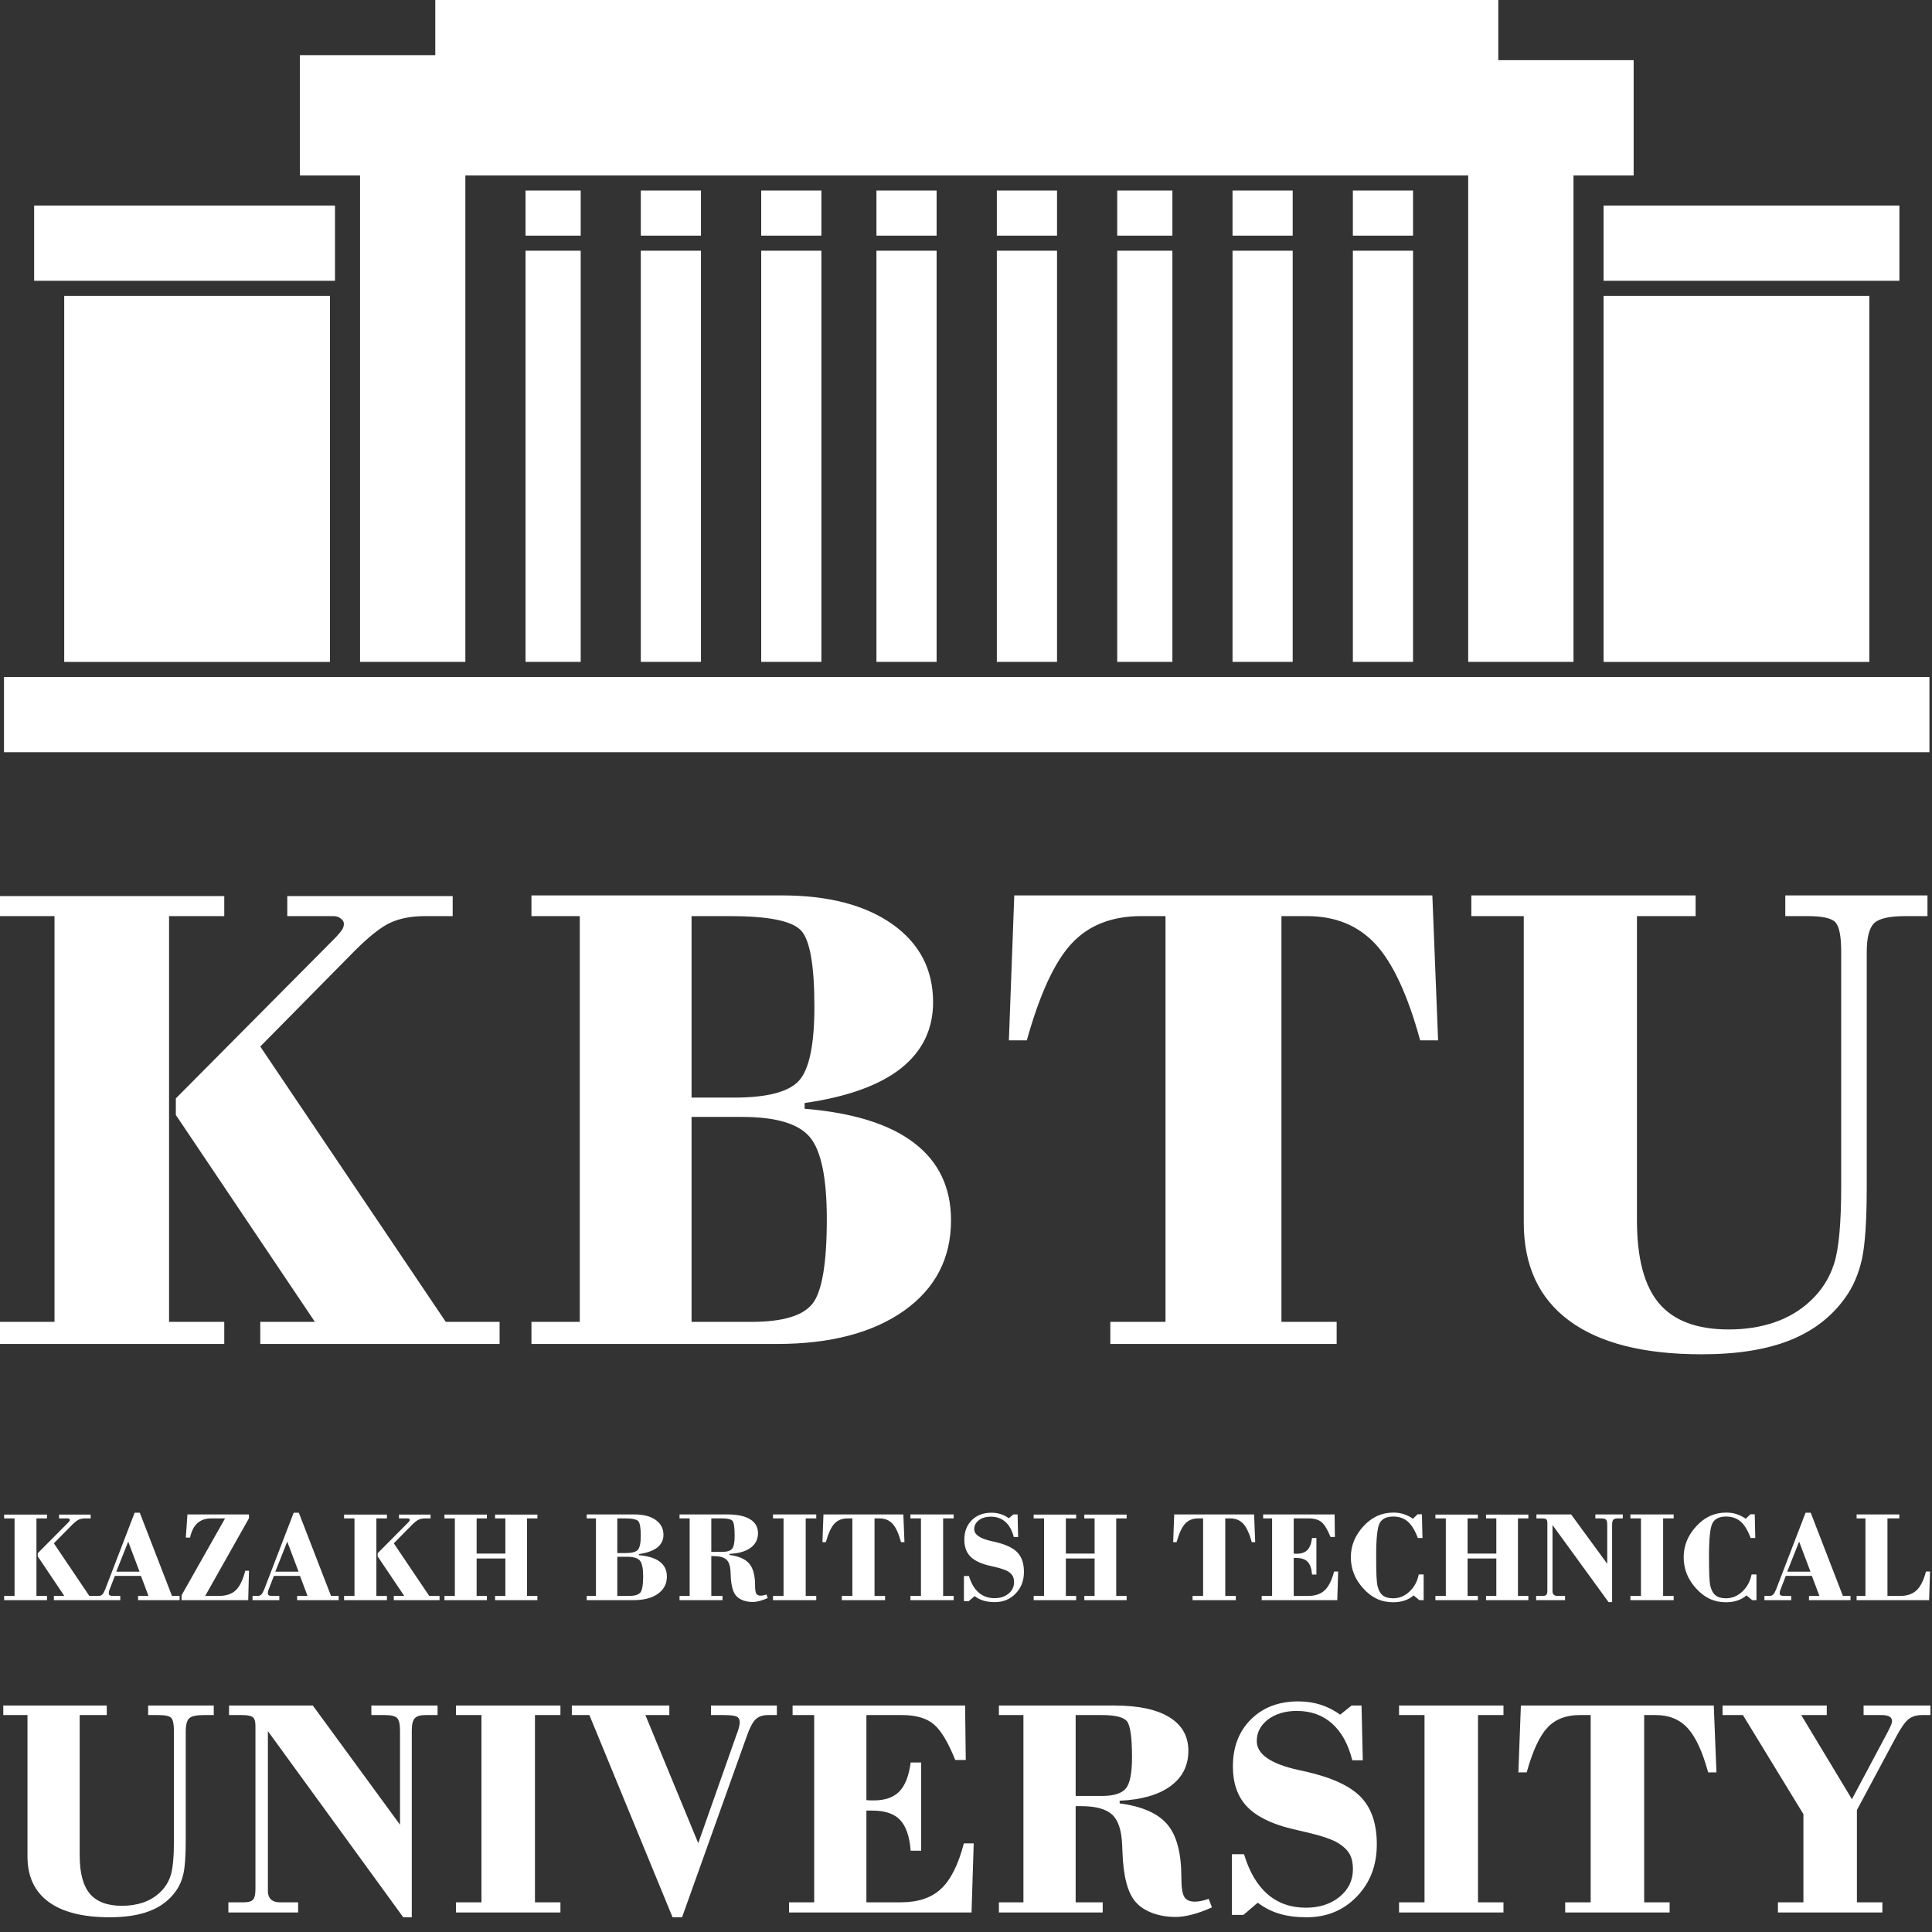 <svg width="113" height="113" viewBox="0 0 113 113" fill="none" xmlns="http://www.w3.org/2000/svg">
<rect x="0" y="0" width="113" height="113" fill="#333333" stroke="none"/>
<path fill-rule="evenodd" clip-rule="evenodd" d="M25.459 3.226H17.54V10.264H21.059V38.712H27.218V10.264H85.873V38.712H92.031V10.264H95.55V3.519H87.632V0H25.459V3.226Z" fill="white"/>
<path fill-rule="evenodd" clip-rule="evenodd" d="M0.234 43.995H112.85V39.596H0.234V43.995Z" fill="white"/>
<path fill-rule="evenodd" clip-rule="evenodd" d="M3.756 38.715H19.299V17.306H3.756V38.715Z" fill="white"/>
<path fill-rule="evenodd" clip-rule="evenodd" d="M93.79 38.715H109.333V17.306H93.79V38.715Z" fill="white"/>
<path fill-rule="evenodd" clip-rule="evenodd" d="M37.48 38.712H40.999V14.664H37.48V38.712Z" fill="white"/>
<path fill-rule="evenodd" clip-rule="evenodd" d="M58.304 38.712H61.824V14.664H58.304V38.712Z" fill="white"/>
<path fill-rule="evenodd" clip-rule="evenodd" d="M72.089 38.712H75.608V14.664H72.089V38.712Z" fill="white"/>
<path fill-rule="evenodd" clip-rule="evenodd" d="M51.262 38.712H54.781V14.664H51.262V38.712Z" fill="white"/>
<path fill-rule="evenodd" clip-rule="evenodd" d="M44.522 38.712H48.042V14.664H44.522V38.712Z" fill="white"/>
<path fill-rule="evenodd" clip-rule="evenodd" d="M79.127 38.712H82.646V14.664H79.127V38.712Z" fill="white"/>
<path fill-rule="evenodd" clip-rule="evenodd" d="M30.738 38.712H33.964V14.664H30.738V38.712Z" fill="white"/>
<path fill-rule="evenodd" clip-rule="evenodd" d="M65.345 38.712H68.571V14.664H65.345V38.712Z" fill="white"/>
<path fill-rule="evenodd" clip-rule="evenodd" d="M1.997 16.422H19.593V12.023H1.997V16.422Z" fill="white"/>
<path fill-rule="evenodd" clip-rule="evenodd" d="M93.79 16.422H111.093V12.023H93.79V16.422Z" fill="white"/>
<path fill-rule="evenodd" clip-rule="evenodd" d="M58.304 13.782H61.824V11.143H58.304V13.782Z" fill="white"/>
<path fill-rule="evenodd" clip-rule="evenodd" d="M37.48 13.782H40.999V11.143H37.48V13.782Z" fill="white"/>
<path fill-rule="evenodd" clip-rule="evenodd" d="M44.522 13.782H48.042V11.143H44.522V13.782Z" fill="white"/>
<path fill-rule="evenodd" clip-rule="evenodd" d="M72.089 13.782H75.608V11.143H72.089V13.782Z" fill="white"/>
<path fill-rule="evenodd" clip-rule="evenodd" d="M79.127 13.782H82.646V11.143H79.127V13.782Z" fill="white"/>
<path fill-rule="evenodd" clip-rule="evenodd" d="M51.262 13.782H54.781V11.143H51.262V13.782Z" fill="white"/>
<path fill-rule="evenodd" clip-rule="evenodd" d="M65.345 13.782H68.571V11.143H65.345V13.782Z" fill="white"/>
<path fill-rule="evenodd" clip-rule="evenodd" d="M30.738 13.782H33.964V11.143H30.738V13.782Z" fill="white"/>
<path d="M10.285 64.244L19.656 54.806C19.831 54.618 19.945 54.477 20.012 54.369C20.079 54.268 20.113 54.154 20.113 54.033C20.113 53.918 20.053 53.811 19.931 53.723C19.817 53.629 19.669 53.582 19.501 53.582H16.803V52.411H26.477V53.582H24.862C24.075 53.582 23.402 53.71 22.851 53.959C22.299 54.208 21.6 54.759 20.745 55.613L15.223 61.21L26.073 77.314H29.221V78.606H15.223V77.314H18.418L10.285 65.213V64.244ZM0 77.314H3.188V53.582H0V52.411H13.117V53.582H9.888V77.314H13.117V78.606H0V77.314ZM40.448 77.314H43.953C45.783 77.314 46.973 76.957 47.532 76.238C48.083 75.525 48.359 73.877 48.359 71.3C48.359 68.899 48.029 67.298 47.37 66.511C46.711 65.724 45.392 65.327 43.401 65.327H40.448V77.314ZM40.448 64.197H42.951C44.861 64.197 46.126 63.867 46.724 63.215C47.33 62.555 47.633 61.109 47.633 58.876C47.633 56.447 47.37 54.961 46.839 54.409C46.307 53.858 44.928 53.582 42.709 53.582H40.448V64.197ZM31.084 77.314H33.91V53.582H31.084V52.371H45.722C48.46 52.371 50.612 52.936 52.2 54.059C53.781 55.183 54.575 56.703 54.575 58.62C54.575 60.208 53.942 61.499 52.684 62.495C51.42 63.484 49.55 64.156 47.061 64.513V64.849C49.899 65.085 52.039 65.751 53.471 66.854C54.904 67.95 55.624 69.457 55.624 71.374C55.624 73.594 54.709 75.357 52.886 76.655C51.056 77.953 48.574 78.606 45.446 78.606H31.084V77.314ZM64.941 78.606V77.314H68.169V53.582H66.75C65.035 53.582 63.676 54.113 62.687 55.176C61.691 56.239 60.817 58.129 60.057 60.847H59.008L59.324 52.371H83.776L84.112 60.847H83.063C82.343 58.21 81.475 56.34 80.466 55.237C79.45 54.133 78.112 53.582 76.443 53.582H74.95V77.314H78.179V78.606H64.941ZM89.123 71.509V53.582H86.056V52.371H99.173V53.582H95.743V71.374C95.743 73.594 96.173 75.215 97.034 76.231C97.895 77.247 99.254 77.758 101.104 77.758C102.093 77.758 102.987 77.617 103.788 77.341C104.588 77.065 105.281 76.655 105.873 76.103C106.532 75.498 106.997 74.771 107.272 73.917C107.548 73.063 107.689 71.556 107.689 69.403V69.006V55.654C107.689 54.759 107.575 54.187 107.353 53.945C107.131 53.703 106.586 53.582 105.718 53.582H104.42V52.371H112.735V53.582H111.45C110.521 53.582 109.909 53.716 109.62 53.992C109.331 54.268 109.183 54.833 109.183 55.687V69.403C109.183 71.374 109.089 72.794 108.9 73.655C108.705 74.522 108.382 75.269 107.925 75.901C107.131 77.018 106.055 77.845 104.689 78.39C103.324 78.935 101.602 79.211 99.53 79.211C96.126 79.211 93.543 78.552 91.774 77.24C90.005 75.928 89.123 74.018 89.123 71.509Z" fill="white"/>
<path d="M2.208 90.846L3.998 89.042C4.032 89.006 4.054 88.979 4.066 88.959C4.079 88.939 4.086 88.917 4.086 88.894C4.086 88.872 4.074 88.852 4.051 88.835C4.029 88.817 4.001 88.808 3.969 88.808H3.453V88.585H5.302V88.808H4.993C4.843 88.808 4.714 88.833 4.609 88.88C4.503 88.928 4.37 89.033 4.207 89.196L3.151 90.266L5.225 93.344H5.826V93.59H3.151V93.344H3.762L2.208 91.031V90.846ZM0.242 93.344H0.851V88.808H0.242V88.585H2.749V88.808H2.132V93.344H2.749V93.59H0.242V93.344ZM6.801 91.924H8.161L7.499 90.167L6.801 91.924ZM5.468 93.59V93.344H5.776C5.86 93.344 5.929 93.315 5.983 93.26C6.038 93.205 6.095 93.104 6.153 92.959L7.875 88.477H8.176L10.059 93.344H10.504V93.59H8.075V93.344H8.685L8.244 92.171H6.718L6.387 93.027C6.379 93.041 6.374 93.066 6.37 93.097C6.366 93.127 6.364 93.165 6.364 93.207C6.364 93.251 6.384 93.284 6.423 93.308C6.461 93.332 6.517 93.344 6.586 93.344H7.035V93.59H5.468ZM10.621 93.59V93.304L13.164 88.808H12.362C12.025 88.808 11.754 88.902 11.546 89.088C11.338 89.276 11.196 89.558 11.115 89.934H10.868L10.962 88.577H14.563V88.799L12.001 93.344H12.787C13.222 93.344 13.555 93.234 13.785 93.017C14.016 92.8 14.204 92.418 14.347 91.87H14.563L14.518 93.59H10.621ZM16.103 91.924H17.463L16.801 90.167L16.103 91.924ZM14.77 93.59V93.344H15.078C15.162 93.344 15.231 93.315 15.285 93.26C15.34 93.205 15.397 93.104 15.455 92.959L17.177 88.477H17.478L19.361 93.344H19.806V93.59H17.377V93.344H17.987L17.546 92.171H16.02L15.689 93.027C15.681 93.041 15.676 93.066 15.672 93.097C15.668 93.127 15.666 93.165 15.666 93.207C15.666 93.251 15.686 93.284 15.725 93.308C15.763 93.332 15.819 93.344 15.888 93.344H16.337V93.59H14.77ZM22.089 90.846L23.88 89.042C23.913 89.006 23.935 88.979 23.948 88.959C23.961 88.939 23.968 88.917 23.968 88.894C23.968 88.872 23.956 88.852 23.933 88.835C23.911 88.817 23.883 88.808 23.851 88.808H23.335V88.585H25.183V88.808H24.875C24.725 88.808 24.596 88.833 24.491 88.88C24.385 88.928 24.252 89.033 24.088 89.196L23.033 90.266L25.106 93.344H25.708V93.59H23.033V93.344H23.643L22.089 91.031V90.846ZM20.124 93.344H20.733V88.808H20.124V88.585H22.631V88.808H22.014V93.344H22.631V93.59H20.124V93.344ZM25.995 93.59V93.344H26.604V88.808H25.995V88.585H28.478V88.808H27.877V90.868H29.558V88.808H28.956V88.585H31.432V88.808H30.823V93.344H31.432V93.59H28.956V93.344H29.558V91.153H27.877V93.344H28.478V93.59H25.995ZM36.105 93.344H36.775C37.125 93.344 37.352 93.275 37.459 93.138C37.564 93.001 37.617 92.686 37.617 92.194C37.617 91.735 37.554 91.429 37.428 91.279C37.302 91.129 37.05 91.053 36.67 91.053H36.105V93.344ZM36.105 90.837H36.583C36.949 90.837 37.19 90.774 37.305 90.649C37.42 90.523 37.478 90.247 37.478 89.82C37.478 89.356 37.428 89.072 37.327 88.966C37.225 88.861 36.961 88.808 36.537 88.808H36.105V90.837ZM34.316 93.344H34.856V88.808H34.316V88.577H37.113C37.636 88.577 38.048 88.685 38.351 88.9C38.653 89.114 38.805 89.405 38.805 89.771C38.805 90.074 38.684 90.321 38.444 90.511C38.202 90.7 37.845 90.829 37.369 90.897V90.961C37.911 91.006 38.32 91.134 38.594 91.344C38.868 91.554 39.005 91.842 39.005 92.208C39.005 92.633 38.831 92.969 38.482 93.218C38.133 93.466 37.658 93.59 37.06 93.59H34.316V93.344ZM39.745 93.344H40.338V88.808H39.745V88.577H42.546C43.123 88.577 43.565 88.671 43.872 88.86C44.179 89.047 44.334 89.32 44.334 89.673C44.334 90.033 44.19 90.317 43.901 90.529C43.613 90.74 43.201 90.859 42.669 90.883V90.947C43.214 91.019 43.6 91.19 43.825 91.458C44.051 91.725 44.164 92.152 44.164 92.737C44.164 92.977 44.188 93.136 44.236 93.214C44.284 93.29 44.367 93.328 44.488 93.328C44.536 93.328 44.587 93.323 44.644 93.311C44.7 93.3 44.761 93.283 44.826 93.26L44.905 93.467C44.739 93.541 44.581 93.599 44.429 93.639C44.277 93.679 44.145 93.698 44.032 93.698C43.823 93.698 43.635 93.667 43.465 93.604C43.296 93.541 43.161 93.454 43.061 93.341C42.864 93.122 42.756 92.716 42.737 92.121C42.735 92.04 42.732 91.981 42.729 91.94C42.714 91.594 42.633 91.353 42.485 91.217C42.336 91.082 42.087 91.014 41.736 91.014H41.603V93.344H42.259V93.59H39.745V93.344ZM41.603 90.767H42.236C42.521 90.767 42.715 90.708 42.817 90.589C42.918 90.469 42.969 90.216 42.969 89.829C42.969 89.342 42.926 89.05 42.843 88.953C42.759 88.857 42.557 88.808 42.236 88.808H41.603V90.767ZM45.212 93.59V93.344H45.829V88.808H45.212V88.577H47.742V88.808H47.125V93.344H47.742V93.59H45.212ZM49.237 93.59V93.344H49.854V88.808H49.583C49.255 88.808 48.995 88.91 48.806 89.113C48.616 89.316 48.449 89.677 48.303 90.197H48.103L48.163 88.577H52.836L52.901 90.197H52.7C52.562 89.693 52.397 89.335 52.204 89.124C52.01 88.914 51.754 88.808 51.435 88.808H51.15V93.344H51.767V93.59H49.237ZM53.249 93.59V93.344H53.866V88.808H53.249V88.577H55.779V88.808H55.162V93.344H55.779V93.59H53.249ZM56.379 93.649V92.179H56.672C56.801 92.606 56.99 92.928 57.242 93.147C57.495 93.365 57.803 93.475 58.17 93.475C58.499 93.475 58.77 93.387 58.986 93.211C59.202 93.035 59.31 92.811 59.31 92.54C59.31 92.395 59.284 92.275 59.233 92.18C59.181 92.086 59.094 91.999 58.971 91.919C58.831 91.826 58.553 91.731 58.139 91.636C57.986 91.602 57.869 91.573 57.788 91.554C57.303 91.431 56.951 91.249 56.731 91.011C56.511 90.772 56.402 90.452 56.402 90.051C56.402 89.581 56.549 89.202 56.84 88.911C57.134 88.622 57.516 88.477 57.989 88.477C58.181 88.477 58.361 88.504 58.528 88.558C58.696 88.61 58.852 88.691 59.002 88.798L59.277 88.577H59.518L59.549 89.903H59.295C59.197 89.514 59.034 89.217 58.805 89.014C58.577 88.809 58.292 88.708 57.951 88.708C57.668 88.708 57.436 88.777 57.253 88.915C57.072 89.054 56.981 89.228 56.981 89.439C56.981 89.756 57.316 89.988 57.986 90.137C58.076 90.157 58.144 90.172 58.192 90.182C58.818 90.328 59.257 90.535 59.509 90.802C59.763 91.069 59.889 91.449 59.889 91.94C59.889 92.448 59.728 92.868 59.405 93.203C59.083 93.539 58.676 93.706 58.187 93.706C57.937 93.706 57.718 93.678 57.531 93.621C57.342 93.566 57.167 93.476 57.004 93.354L56.657 93.649H56.379ZM60.458 93.59V93.344H61.067V88.808H60.458V88.585H62.942V88.808H62.34V90.868H64.022V88.808H63.42V88.585H65.896V88.808H65.286V93.344H65.896V93.59H63.42V93.344H64.022V91.153H62.34V93.344H62.942V93.59H60.458ZM69.751 93.59V93.344H70.368V88.808H70.097C69.769 88.808 69.509 88.91 69.32 89.113C69.13 89.316 68.963 89.677 68.818 90.197H68.617L68.678 88.577H73.35L73.415 90.197H73.214C73.077 89.693 72.911 89.335 72.718 89.124C72.524 88.914 72.268 88.808 71.949 88.808H71.664V93.344H72.281V93.59H69.751ZM73.794 93.59V93.344H74.403V88.808H73.88V88.577H78.059L78.075 89.896H77.82C77.649 89.469 77.477 89.181 77.301 89.032C77.125 88.883 76.869 88.808 76.533 88.808H75.668V90.868C75.689 90.87 75.712 90.873 75.738 90.874C75.765 90.875 75.799 90.875 75.846 90.875C76.118 90.875 76.325 90.803 76.465 90.659C76.607 90.515 76.698 90.281 76.74 89.957H76.995V92.094H76.74C76.713 91.747 76.627 91.499 76.484 91.348C76.342 91.198 76.118 91.122 75.815 91.122H75.668V93.344H76.508C76.922 93.344 77.246 93.234 77.478 93.016C77.712 92.796 77.896 92.429 78.028 91.917H78.267L78.215 93.59H73.794ZM83.267 92.086V93.59H83.019L82.679 93.313C82.53 93.445 82.355 93.545 82.154 93.612C81.952 93.68 81.727 93.714 81.479 93.714C81.134 93.714 80.819 93.647 80.534 93.514C80.247 93.381 79.981 93.178 79.736 92.904C79.493 92.638 79.31 92.354 79.191 92.052C79.07 91.749 79.009 91.425 79.009 91.082C79.009 90.743 79.07 90.424 79.192 90.123C79.314 89.824 79.498 89.54 79.743 89.271C79.989 89.002 80.257 88.802 80.548 88.668C80.84 88.536 81.157 88.469 81.501 88.469C81.711 88.469 81.911 88.498 82.1 88.559C82.287 88.619 82.469 88.709 82.641 88.829L82.913 88.569H83.166L83.198 89.957H82.927C82.762 89.511 82.566 89.191 82.34 88.995C82.114 88.798 81.828 88.7 81.485 88.7C81.098 88.7 80.836 88.828 80.697 89.081C80.559 89.334 80.49 89.972 80.49 90.991C80.49 91.53 80.497 91.931 80.509 92.197C80.521 92.464 80.543 92.656 80.574 92.774C80.635 93.025 80.74 93.206 80.882 93.316C81.025 93.427 81.227 93.482 81.485 93.482C81.84 93.482 82.156 93.352 82.436 93.091C82.717 92.832 82.899 92.496 82.981 92.086H83.267ZM83.955 93.59V93.344H84.564V88.808H83.955V88.585H86.438V88.808H85.837V90.868H87.518V88.808H86.916V88.585H89.392V88.808H88.783V93.344H89.392V93.59H86.916V93.344H87.518V91.153H85.837V93.344H86.438V93.59H83.955ZM89.847 93.59V93.344H90.236C90.336 93.344 90.405 93.322 90.445 93.278C90.484 93.234 90.503 93.148 90.503 93.019V89.072C90.503 88.964 90.481 88.893 90.439 88.86C90.396 88.825 90.308 88.808 90.171 88.808H89.863V88.577H91.893L94.005 91.464V89.181C94.005 89.028 93.982 88.928 93.935 88.88C93.889 88.833 93.789 88.808 93.635 88.808H93.311V88.577H94.915V88.808H94.622C94.496 88.808 94.41 88.834 94.362 88.885C94.315 88.937 94.29 89.036 94.29 89.181V93.706H94.083L90.804 89.196V93.068C90.804 93.156 90.828 93.224 90.877 93.272C90.926 93.319 90.997 93.344 91.089 93.344H91.537V93.59H89.847ZM95.361 93.59V93.344H95.978V88.808H95.361V88.577H97.891V88.808H97.274V93.344H97.891V93.59H95.361ZM102.733 92.086V93.59H102.485L102.146 93.313C101.997 93.445 101.822 93.545 101.62 93.612C101.418 93.68 101.193 93.714 100.945 93.714C100.601 93.714 100.286 93.647 100 93.514C99.714 93.381 99.448 93.178 99.202 92.904C98.959 92.638 98.777 92.354 98.657 92.052C98.536 91.749 98.476 91.425 98.476 91.082C98.476 90.743 98.536 90.424 98.658 90.123C98.78 89.824 98.964 89.54 99.21 89.271C99.455 89.002 99.724 88.802 100.015 88.668C100.306 88.536 100.624 88.469 100.967 88.469C101.178 88.469 101.377 88.498 101.566 88.559C101.754 88.619 101.935 88.709 102.107 88.829L102.38 88.569H102.633L102.664 89.957H102.394C102.228 89.511 102.033 89.191 101.807 88.995C101.58 88.798 101.295 88.7 100.952 88.7C100.565 88.7 100.302 88.828 100.164 89.081C100.026 89.334 99.957 89.972 99.957 90.991C99.957 91.53 99.963 91.931 99.976 92.197C99.988 92.464 100.009 92.656 100.04 92.774C100.102 93.025 100.206 93.206 100.349 93.316C100.491 93.427 100.693 93.482 100.952 93.482C101.306 93.482 101.623 93.352 101.903 93.091C102.183 92.832 102.366 92.496 102.448 92.086H102.733ZM104.531 91.924H105.891L105.229 90.167L104.531 91.924ZM103.197 93.59V93.344H103.506C103.59 93.344 103.659 93.315 103.713 93.26C103.768 93.205 103.825 93.104 103.883 92.959L105.605 88.477H105.906L107.789 93.344H108.234V93.59H105.805V93.344H106.415L105.974 92.171H104.448L104.117 93.027C104.109 93.041 104.104 93.066 104.1 93.097C104.096 93.127 104.093 93.165 104.093 93.207C104.093 93.251 104.114 93.284 104.153 93.308C104.191 93.332 104.246 93.344 104.316 93.344H104.765V93.59H103.197ZM108.59 93.59V93.344H109.107V88.808H108.59V88.577H111.089V88.808H110.395V93.344H111.126C111.539 93.344 111.863 93.234 112.097 93.016C112.331 92.796 112.514 92.429 112.647 91.917H112.886L112.83 93.59H108.59Z" fill="white"/>
<path d="M1.607 108.584V100.312H0.192V99.754H6.244V100.312H4.661V108.522C4.661 109.546 4.86 110.294 5.257 110.763C5.655 111.232 6.282 111.468 7.135 111.468C7.591 111.468 8.004 111.402 8.374 111.275C8.743 111.148 9.063 110.959 9.336 110.704C9.64 110.425 9.854 110.089 9.981 109.695C10.109 109.301 10.174 108.606 10.174 107.613V107.429V101.268C10.174 100.856 10.121 100.592 10.019 100.48C9.916 100.368 9.665 100.312 9.264 100.312H8.665V99.754H12.502V100.312H11.909C11.48 100.312 11.198 100.375 11.065 100.502C10.931 100.629 10.863 100.89 10.863 101.284V107.613C10.863 108.522 10.819 109.177 10.732 109.574C10.643 109.975 10.493 110.319 10.283 110.611C9.916 111.126 9.42 111.508 8.789 111.759C8.159 112.011 7.365 112.138 6.409 112.138C4.838 112.138 3.647 111.834 2.83 111.229C2.014 110.623 1.607 109.742 1.607 108.584ZM13.358 111.859V111.263H14.296C14.538 111.263 14.705 111.21 14.802 111.104C14.895 110.999 14.941 110.791 14.941 110.481V100.949C14.941 100.688 14.889 100.517 14.786 100.437C14.684 100.353 14.47 100.312 14.14 100.312H13.396V99.754H18.296L23.396 106.725V101.213C23.396 100.843 23.34 100.601 23.228 100.486C23.117 100.371 22.875 100.312 22.502 100.312H21.72V99.754H25.593V100.312H24.886C24.582 100.312 24.374 100.375 24.259 100.499C24.144 100.623 24.085 100.862 24.085 101.213V112.138H23.585L15.668 101.25V110.598C15.668 110.81 15.726 110.974 15.844 111.089C15.962 111.204 16.133 111.263 16.357 111.263H17.437V111.859H13.358ZM26.671 111.859V111.263H28.16V100.312H26.671V99.754H32.779V100.312H31.289V111.263H32.779V111.859H26.671ZM39.337 112.138L34.473 100.312H33.446V99.754H39.148V100.312H37.748L40.839 107.805L43.055 101.523C43.13 101.334 43.183 101.175 43.217 101.048C43.251 100.921 43.267 100.818 43.267 100.741C43.267 100.576 43.208 100.465 43.09 100.402C42.972 100.344 42.717 100.312 42.329 100.312H41.584V99.754H45.439V100.312H44.921C44.611 100.312 44.368 100.396 44.194 100.564C44.018 100.728 43.831 101.095 43.639 101.656L39.893 112.138H39.337ZM46.15 111.859V111.263H47.621V100.312H46.358V99.754H56.448L56.486 102.938H55.871C55.458 101.908 55.042 101.213 54.617 100.853C54.192 100.493 53.574 100.312 52.764 100.312H50.675V105.285C50.725 105.291 50.781 105.297 50.843 105.3C50.908 105.303 50.992 105.303 51.104 105.303C51.762 105.303 52.261 105.13 52.6 104.782C52.941 104.434 53.161 103.869 53.264 103.087H53.878V108.246H53.264C53.199 107.408 52.991 106.809 52.646 106.446C52.302 106.082 51.762 105.899 51.029 105.899H50.675V111.263H52.702C53.702 111.263 54.484 110.999 55.045 110.471C55.61 109.94 56.054 109.056 56.374 107.817H56.951L56.824 111.859H46.15ZM58.425 111.263H59.859V100.312H58.425V99.754H65.189C66.582 99.754 67.65 99.98 68.392 100.437C69.133 100.89 69.506 101.548 69.506 102.401C69.506 103.27 69.158 103.956 68.46 104.468C67.765 104.977 66.772 105.263 65.487 105.322V105.477C66.803 105.651 67.734 106.064 68.277 106.709C68.823 107.355 69.096 108.385 69.096 109.798C69.096 110.378 69.155 110.763 69.27 110.949C69.385 111.132 69.587 111.225 69.879 111.225C69.993 111.225 70.118 111.213 70.254 111.185C70.391 111.157 70.537 111.117 70.695 111.061L70.884 111.561C70.484 111.741 70.102 111.88 69.736 111.977C69.37 112.073 69.05 112.119 68.777 112.119C68.274 112.119 67.817 112.045 67.408 111.893C67.001 111.741 66.675 111.53 66.433 111.256C65.958 110.729 65.698 109.748 65.651 108.311C65.645 108.115 65.639 107.973 65.632 107.873C65.595 107.038 65.4 106.458 65.043 106.129C64.683 105.803 64.081 105.639 63.233 105.639H62.914V111.263H64.496V111.859H58.425V111.263ZM62.914 105.043H64.441C65.13 105.043 65.598 104.9 65.844 104.611C66.089 104.323 66.21 103.711 66.21 102.777C66.21 101.601 66.107 100.896 65.906 100.663C65.704 100.43 65.217 100.312 64.441 100.312H62.914V105.043ZM72.054 112.001V108.451H72.762C73.072 109.481 73.529 110.26 74.137 110.788C74.748 111.315 75.493 111.579 76.378 111.579C77.172 111.579 77.827 111.368 78.349 110.943C78.87 110.518 79.131 109.978 79.131 109.323C79.131 108.972 79.069 108.683 78.945 108.454C78.82 108.227 78.609 108.016 78.311 107.824C77.973 107.6 77.303 107.371 76.303 107.141C75.934 107.057 75.652 106.989 75.456 106.942C74.286 106.644 73.435 106.207 72.905 105.632C72.374 105.055 72.11 104.282 72.11 103.314C72.11 102.178 72.464 101.262 73.168 100.561C73.876 99.862 74.798 99.512 75.94 99.512C76.406 99.512 76.84 99.577 77.244 99.707C77.647 99.835 78.026 100.03 78.386 100.288L79.05 99.754H79.634L79.708 102.957H79.094C78.858 102.016 78.464 101.299 77.911 100.809C77.362 100.316 76.673 100.07 75.85 100.07C75.167 100.07 74.606 100.238 74.165 100.57C73.727 100.905 73.507 101.327 73.507 101.836C73.507 102.6 74.317 103.162 75.934 103.522C76.151 103.568 76.316 103.606 76.431 103.63C77.942 103.981 79.004 104.481 79.612 105.126C80.223 105.772 80.528 106.688 80.528 107.873C80.528 109.099 80.14 110.114 79.361 110.924C78.582 111.734 77.601 112.138 76.418 112.138C75.816 112.138 75.288 112.07 74.835 111.933C74.379 111.8 73.957 111.582 73.563 111.287L72.725 112.001H72.054ZM81.828 111.859V111.263H83.318V100.312H81.828V99.754H87.936V100.312H86.447V111.263H87.936V111.859H81.828ZM91.546 111.859V111.263H93.036V100.312H92.381C91.59 100.312 90.963 100.558 90.506 101.048C90.047 101.538 89.644 102.411 89.293 103.665H88.808L88.954 99.754H100.237L100.392 103.665H99.908C99.576 102.448 99.175 101.585 98.71 101.076C98.241 100.567 97.623 100.312 96.853 100.312H96.165V111.263H97.654V111.859H91.546ZM103.989 111.859V111.263H105.479V106.107L101.941 100.312H100.749V99.754H106.845V100.312H105.352L108.316 105.232L110.399 101.321C110.495 101.135 110.563 100.992 110.603 100.899C110.641 100.806 110.662 100.728 110.662 100.666C110.662 100.545 110.61 100.455 110.507 100.399C110.405 100.34 110.25 100.312 110.042 100.312H108.999V99.754H112.91V100.312H112.41C112.087 100.312 111.826 100.393 111.621 100.558C111.42 100.722 111.171 101.076 110.88 101.622L108.608 105.868V111.263H110.097V111.859H103.989Z" fill="white"/>
</svg>
